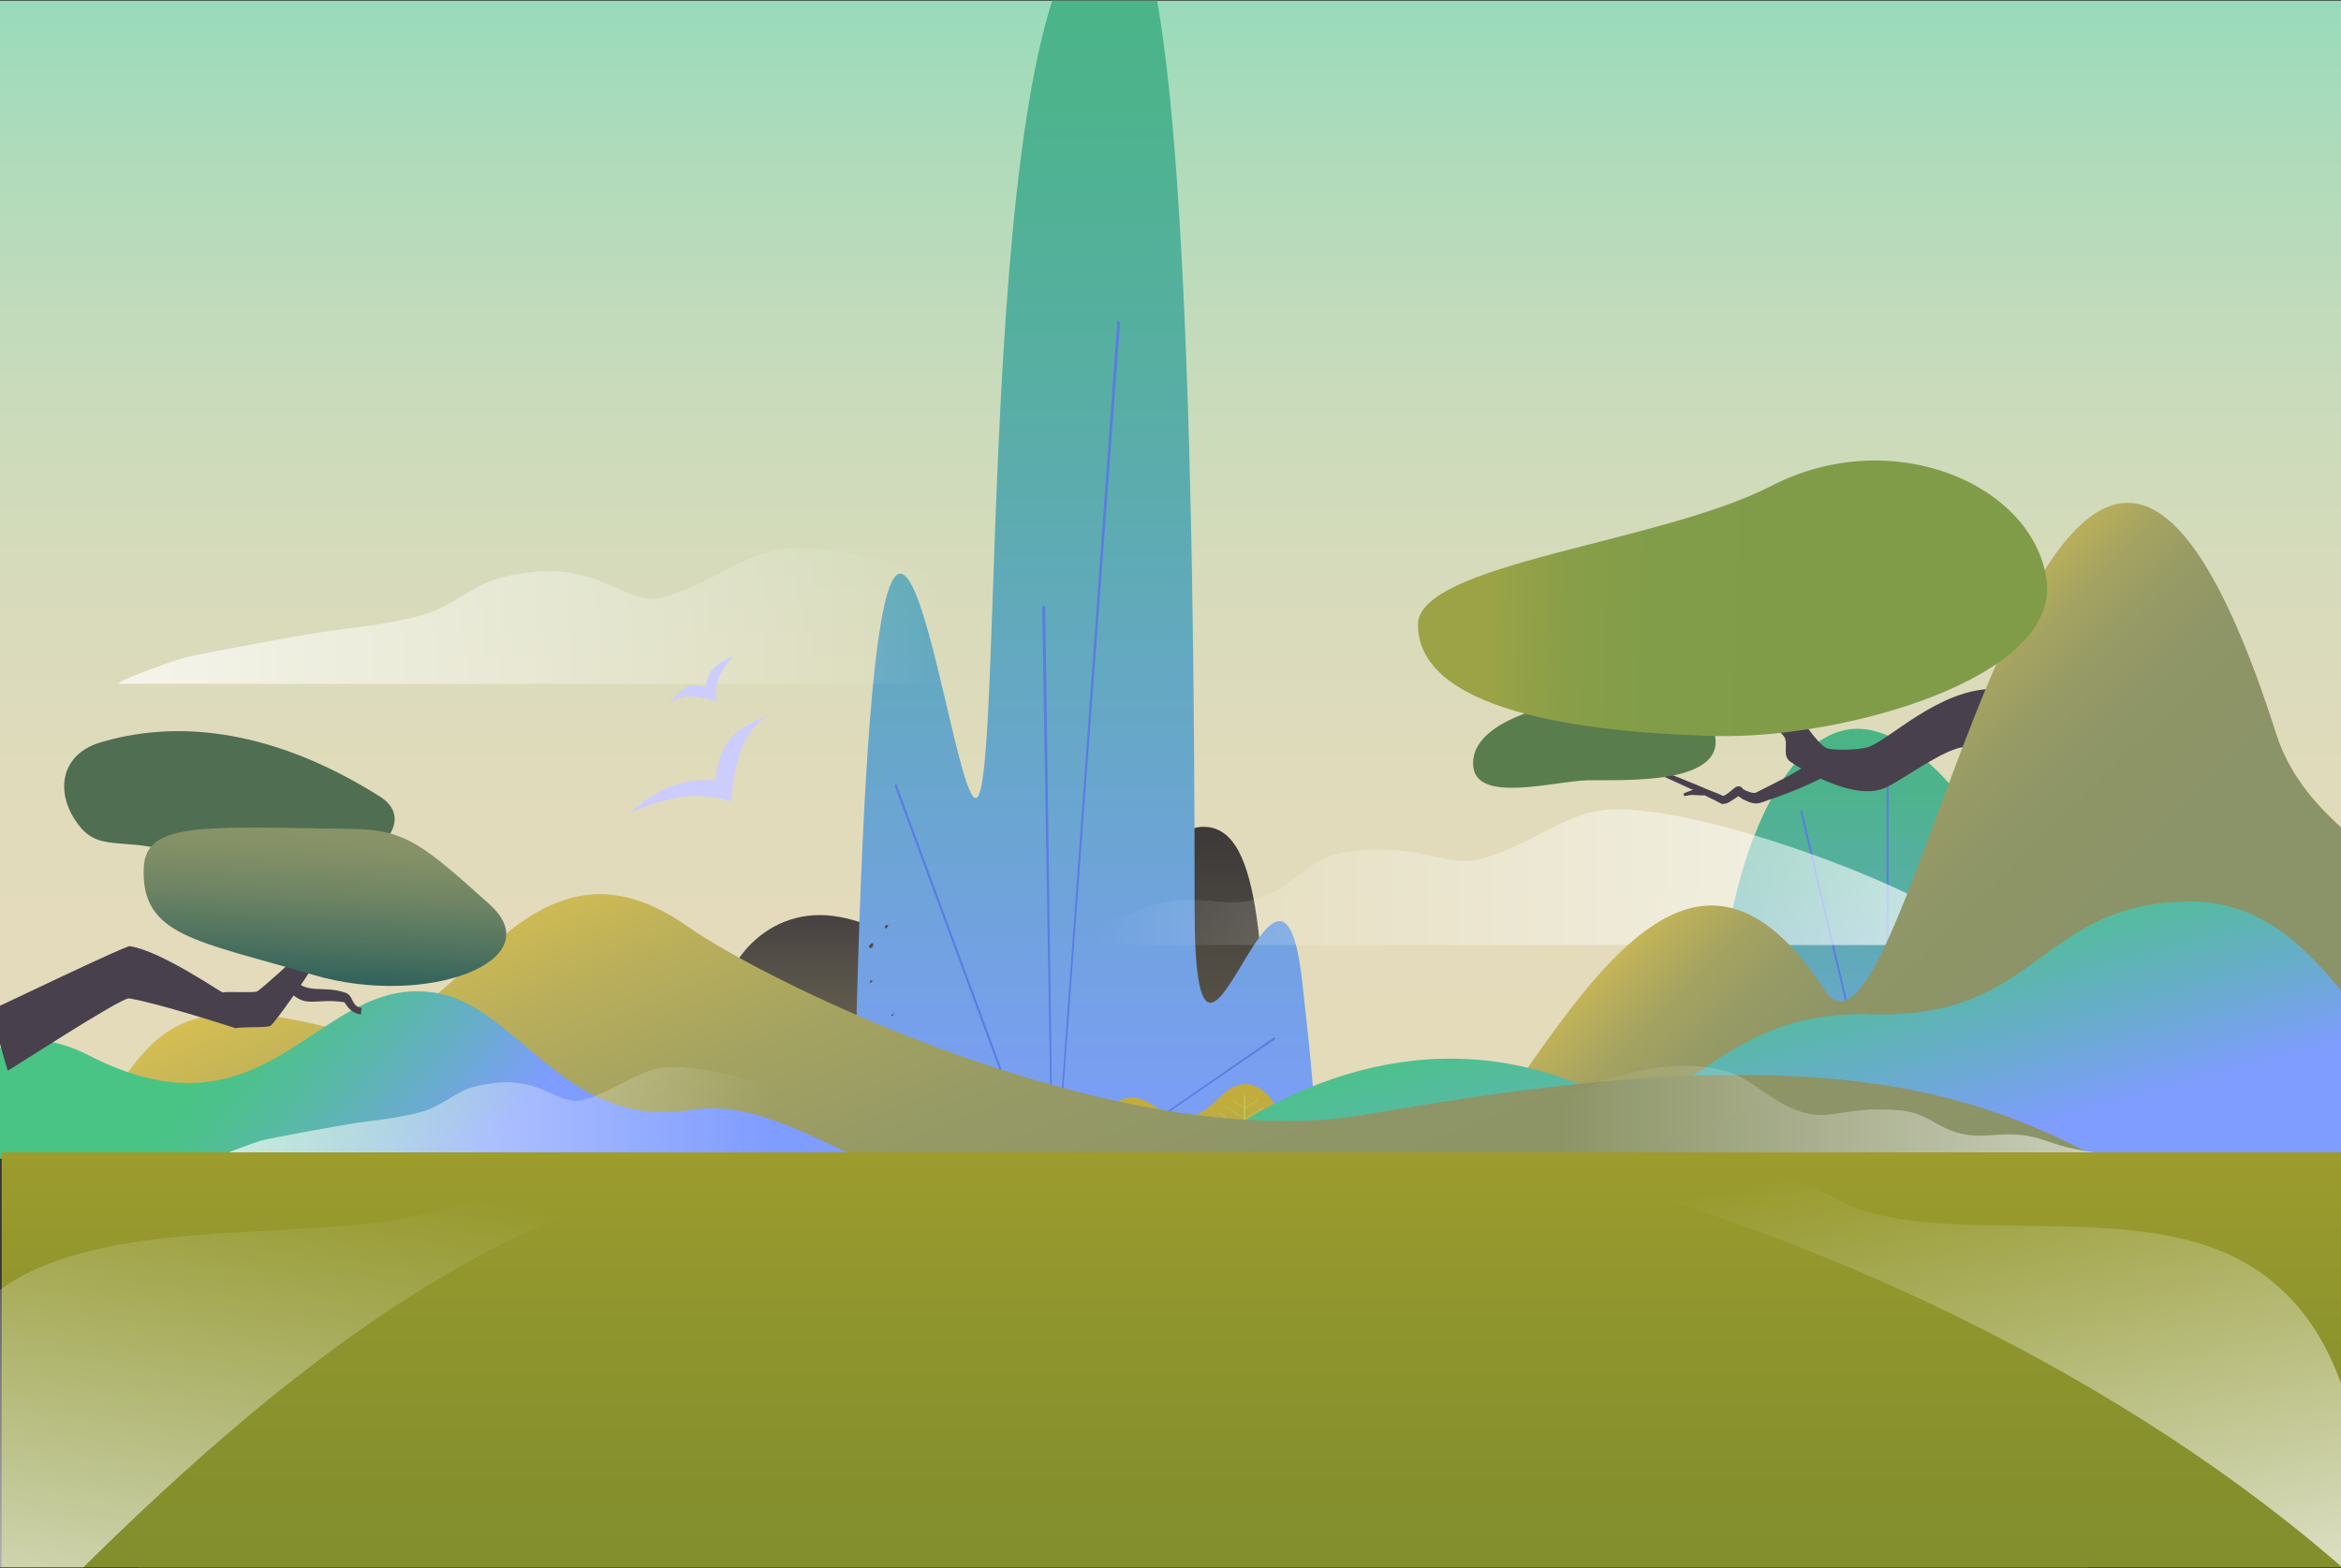 <?xml version="1.0" encoding="utf-8"?>
<!-- Generator: Adobe Illustrator 24.3.0, SVG Export Plug-In . SVG Version: 6.00 Build 0)  -->
<svg version="1.1" id="bg" xmlns="http://www.w3.org/2000/svg" xmlns:xlink="http://www.w3.org/1999/xlink" x="0px" y="0px"
	 viewBox="0 0 1000 670" style="enable-background:new 0 0 1000 670;" xml:space="preserve">
<rect x="0" y="0" width="1000" height="670" fill="#333333" stroke="none"/>
<style type="text/css">
	.st0{clip-path:url(#SVGID_2_);fill:url(#天空_1_);}
	.st1{clip-path:url(#SVGID_2_);}
	.st2{fill:url(#SVGID_3_);}
	.st3{fill:url(#SVGID_4_);}
	.st4{fill:#5A7DE0;}
	.st5{clip-path:url(#XMLID_5_);}
	.st6{fill:url(#SVGID_5_);}
	.st7{fill:url(#SVGID_6_);}
	.st8{fill:url(#SVGID_7_);}
	.st9{fill:url(#SVGID_8_);}
	.st10{fill:url(#SVGID_9_);}
	.st11{fill:url(#SVGID_10_);}
	.st12{fill:url(#SVGID_11_);}
	.st13{fill:url(#SVGID_12_);}
	.st14{fill:url(#SVGID_13_);}
	.st15{fill:url(#SVGID_14_);}
	.st16{fill:#BCCC56;}
	.st17{clip-path:url(#SVGID_2_);fill-rule:evenodd;clip-rule:evenodd;fill:url(#雲_6_);}
	.st18{fill:#49404D;}
	.st19{fill:#5A7D4E;}
	.st20{fill:url(#後_2_);}
	.st21{fill:url(#右_前山_1_);}
	.st22{fill:url(#後_3_);}
	.st23{fill:url(#左_前山_1_);}
	.st24{clip-path:url(#SVGID_2_);fill:url(#樹叢_1_);}
	.st25{fill:none;stroke:#49404D;stroke-width:2.3;stroke-miterlimit:10;}
	.st26{fill:#506E52;}
	.st27{fill:url(#XMLID_7_);}
	.st28{opacity:0.6;clip-path:url(#SVGID_2_);fill-rule:evenodd;clip-rule:evenodd;fill:url(#雲_7_);}
	.st29{clip-path:url(#SVGID_2_);fill-rule:evenodd;clip-rule:evenodd;fill:url(#雲_8_);}
	.st30{clip-path:url(#SVGID_2_);fill:url(#地板_1_);}
	.st31{clip-path:url(#SVGID_2_);fill-rule:evenodd;clip-rule:evenodd;fill:url(#雲_9_);}
	.st32{clip-path:url(#SVGID_2_);fill-rule:evenodd;clip-rule:evenodd;fill:url(#雲_10_);}
	.st33{clip-path:url(#SVGID_2_);fill-rule:evenodd;clip-rule:evenodd;fill:url(#雲_11_);}
	.st34{fill:#CCCCFF;}
</style>
<g>
	<defs>
		<rect id="SVGID_1_" y="0.3" width="1000" height="669.4"/>
	</defs>
	<clipPath id="SVGID_2_">
		<use xlink:href="#SVGID_1_"  style="overflow:visible;"/>
	</clipPath>
	<linearGradient id="天空_1_" gradientUnits="userSpaceOnUse" x1="499.1" y1="-196.518" x2="499.1" y2="492.354">
		<stop  offset="0" style="stop-color:#3BDBBB"/>
		<stop  offset="8.952320e-03" style="stop-color:#3FDBBB"/>
		<stop  offset="0.127" style="stop-color:#6BDBBB"/>
		<stop  offset="0.251" style="stop-color:#90DBBB"/>
		<stop  offset="0.379" style="stop-color:#AFDBBB"/>
		<stop  offset="0.512" style="stop-color:#C7DBBB"/>
		<stop  offset="0.654" style="stop-color:#D8DBBB"/>
		<stop  offset="0.808" style="stop-color:#E2DBBB"/>
		<stop  offset="1" style="stop-color:#E5DBBB"/>
	</linearGradient>
	<rect id="天空" x="-5.3" y="-196.5" class="st0" width="1008.8" height="688.9"/>
	<g id="石頭" class="st1">
		
			<linearGradient id="SVGID_3_" gradientUnits="userSpaceOnUse" x1="578.828" y1="353.357" x2="578.828" y2="493.732" gradientTransform="matrix(1 0 0 1 -68.232 0)">
			<stop  offset="0" style="stop-color:#3D3939"/>
			<stop  offset="0.999" style="stop-color:#6A6551"/>
		</linearGradient>
		<path class="st2" d="M541.2,493.7c-0.3-96.5-4.3-140.4-27.1-140.4c-22.6,0-21.3,46.9-34.2,140.4H541.2z"/>
		<g id="山_3_">
			
				<linearGradient id="SVGID_4_" gradientUnits="userSpaceOnUse" x1="427.784" y1="390.911" x2="427.784" y2="448.561" gradientTransform="matrix(1 0 0 1 -68.232 0)">
				<stop  offset="0" style="stop-color:#474242"/>
				<stop  offset="0.999" style="stop-color:#6A6551"/>
			</linearGradient>
			<path class="st3" d="M409.4,448.6c11.9-26.7-30.4-57.6-59.3-57.6c-28,0-49.2,28.5-40.6,57.6H409.4z"/>
			<g>
				<polygon class="st4" points="355.6,448.6 314.5,418.2 314.1,418.5 354.8,448.6 				"/>
			</g>
			<g>
				<polygon class="st4" points="349.2,448.6 311.8,438.3 311.7,438.8 347.4,448.6 				"/>
			</g>
			<g>
				<polygon class="st4" points="360.9,448.6 381.5,406.5 381,406.3 360.3,448.6 				"/>
			</g>
			<g>
				<polygon class="st4" points="363,448.6 399.1,417.7 398.7,417.4 362.3,448.6 				"/>
			</g>
			<g>
				<polygon class="st4" points="368.5,448.6 408.5,434.7 408.2,434.3 367.1,448.6 				"/>
			</g>
		</g>
	</g>
	<g id="山_2_" class="st1">
		<g>
			<defs>
				<path id="XMLID_2_" d="M562.1,506.8c0.8-28.3-2.1-53.6-5.8-87.1c-9.7-87.1-46,81.2-46-31.8c0-180.2-4.4-424.1-31.8-424.1
					C414-36.2,430.3,341,416.8,341c-12.7,0-45.1-301.9-52.4,165.8H562.1z"/>
			</defs>
			<linearGradient id="XMLID_4_" gradientUnits="userSpaceOnUse" x1="463.327" y1="-36.169" x2="463.327" y2="506.789">
				<stop  offset="0" style="stop-color:#49B584"/>
				<stop  offset="0.145" style="stop-color:#4DB38D"/>
				<stop  offset="0.382" style="stop-color:#58AEA5"/>
				<stop  offset="0.68" style="stop-color:#69A6CD"/>
				<stop  offset="1" style="stop-color:#7F9CFF"/>
			</linearGradient>
			<use xlink:href="#XMLID_2_"  style="overflow:visible;fill:url(#XMLID_4_);"/>
			<clipPath id="XMLID_5_">
				<use xlink:href="#XMLID_2_"  style="overflow:visible;"/>
			</clipPath>
			<g class="st5">
				
					<linearGradient id="SVGID_5_" gradientUnits="userSpaceOnUse" x1="525.127" y1="390.038" x2="525.287" y2="390.038" gradientTransform="matrix(0.897 0.443 -0.443 0.897 76.646 -164.926)">
					<stop  offset="0" style="stop-color:#3D3939"/>
					<stop  offset="0.999" style="stop-color:#6A6551"/>
				</linearGradient>
				<polygon class="st6" points="375.1,417.1 375.1,417.2 375,417.4 374.9,417.4 				"/>
				
					<linearGradient id="SVGID_6_" gradientUnits="userSpaceOnUse" x1="523.092" y1="393.1" x2="524.001" y2="393.1" gradientTransform="matrix(0.897 0.443 -0.443 0.897 76.646 -164.926)">
					<stop  offset="0" style="stop-color:#3D3939"/>
					<stop  offset="0.999" style="stop-color:#6A6551"/>
				</linearGradient>
				<path class="st7" d="M371.8,419.9l-0.3-0.2c0.1-0.7,0.8-0.9,1.4-0.8C372.6,419.1,372.4,419.9,371.8,419.9z"/>
				
					<linearGradient id="SVGID_7_" gradientUnits="userSpaceOnUse" x1="518.459" y1="369.159" x2="519.593" y2="369.159" gradientTransform="matrix(0.897 0.443 -0.443 0.897 76.646 -164.926)">
					<stop  offset="0" style="stop-color:#3D3939"/>
					<stop  offset="0.999" style="stop-color:#6A6551"/>
				</linearGradient>
				<path class="st8" d="M378.8,396.6c-0.1,0-0.3,0.1-0.4,0.1c-0.2-0.1-0.5-0.3-0.4-0.7l0.7-0.9c0.1,0,0.1,0.1,0.1,0.2l0.5-0.2
					C379.7,395.6,379.1,396.1,378.8,396.6z"/>
				
					<linearGradient id="SVGID_8_" gradientUnits="userSpaceOnUse" x1="515.964" y1="379.403" x2="517.66" y2="379.403" gradientTransform="matrix(0.897 0.443 -0.443 0.897 76.646 -164.926)">
					<stop  offset="0" style="stop-color:#3D3939"/>
					<stop  offset="0.999" style="stop-color:#6A6551"/>
				</linearGradient>
				<path class="st9" d="M372.7,403.2l0.1,0.2c0.2,0,0.2-0.2,0.3-0.2c0.2,0.6-0.2,1-0.3,1.6c-0.4,0.2-0.8,0.5-1.2,0.2
					c-0.4-0.2-0.2-0.6-0.3-0.9c0.1-0.5,0.8-0.4,0.8-1l0,0.1l1-0.3C372.9,403.1,372.9,403.3,372.7,403.2z"/>
				
					<linearGradient id="SVGID_9_" gradientUnits="userSpaceOnUse" x1="511.436" y1="384.807" x2="512.642" y2="384.807" gradientTransform="matrix(0.897 0.443 -0.443 0.897 76.646 -164.926)">
					<stop  offset="0" style="stop-color:#3D3939"/>
					<stop  offset="0.999" style="stop-color:#6A6551"/>
				</linearGradient>
				<path class="st10" d="M366.2,406.8c-0.3,0.3-0.5,0.8-1,0.7c-0.5-0.2-0.2-0.5-0.2-0.8c0.1-0.3,0.5-0.5,0.7-0.7
					c0.1,0.1,0.2,0.2,0.3,0.1C366.1,406.4,366.2,406.3,366.2,406.8z"/>
				
					<linearGradient id="SVGID_10_" gradientUnits="userSpaceOnUse" x1="509.977" y1="385.515" x2="510.447" y2="385.515" gradientTransform="matrix(0.897 0.443 -0.443 0.897 76.646 -164.926)">
					<stop  offset="0" style="stop-color:#3D3939"/>
					<stop  offset="0.999" style="stop-color:#6A6551"/>
				</linearGradient>
				<path class="st11" d="M363.4,406.6c0,0.3,0.4,0.1,0.4,0.2c0,0.1-0.3,0.1-0.3,0.1l-0.1,0c-0.1-0.3,0.2-0.7,0.5-0.6
					C363.7,406.4,363.4,406.3,363.4,406.6z"/>
				
					<linearGradient id="SVGID_11_" gradientUnits="userSpaceOnUse" x1="537.948" y1="400.856" x2="538.258" y2="400.856" gradientTransform="matrix(0.897 0.443 -0.443 0.897 76.646 -164.926)">
					<stop  offset="0" style="stop-color:#3D3939"/>
					<stop  offset="0.999" style="stop-color:#6A6551"/>
				</linearGradient>
				<path class="st12" d="M381.9,432.6l0,0.1L381.9,432.6l-0.2,0.2l-0.1-0.2l0.4-0.1C382,432.6,381.9,432.5,381.9,432.6z"/>
				
					<linearGradient id="SVGID_12_" gradientUnits="userSpaceOnUse" x1="537.56" y1="401.69" x2="538.544" y2="401.69" gradientTransform="matrix(0.897 0.443 -0.443 0.897 76.646 -164.926)">
					<stop  offset="0" style="stop-color:#3D3939"/>
					<stop  offset="0.999" style="stop-color:#6A6551"/>
				</linearGradient>
				<path class="st13" d="M380.9,434.1c-0.3-0.2,0-0.5,0-0.6l0.6-0.6l0.1,0.3c-0.3-0.4-0.5,0.1-0.6,0.1c0.1,0.1,0.1,0.3,0.2,0.4
					c0.5,0.1,0.5-0.5,0.6-0.6l0,0.1l0.4-0.3C381.9,433.4,381.7,434.2,380.9,434.1z"/>
			</g>
		</g>
		<g>
			<polygon class="st4" points="449.9,506.8 446.5,259 445.2,259 449.3,506.8 			"/>
		</g>
		<g>
			<polygon class="st4" points="446.2,506.8 382.7,334.4 382.3,336.1 445.3,506.8 			"/>
		</g>
		<g>
			<polygon class="st4" points="451.2,506.8 478.5,137.7 477.3,136.8 450.6,506.8 			"/>
		</g>
		<g>
			<polygon class="st4" points="453.2,506.8 544.9,443.9 544.5,443.1 452.5,506.8 			"/>
		</g>
	</g>
	<g id="山_1_" class="st1">
		
			<linearGradient id="SVGID_13_" gradientUnits="userSpaceOnUse" x1="875.012" y1="311.445" x2="875.012" y2="493.732" gradientTransform="matrix(1 0 0 1 -68.232 0)">
			<stop  offset="0" style="stop-color:#49B584"/>
			<stop  offset="0.145" style="stop-color:#4DB38D"/>
			<stop  offset="0.382" style="stop-color:#58AEA5"/>
			<stop  offset="0.68" style="stop-color:#69A6CD"/>
			<stop  offset="1" style="stop-color:#7F9CFF"/>
		</linearGradient>
		<path class="st14" d="M877,493.7c16.7-84.5-42.8-182.3-83.5-182.3c-39.5,0-69.3,90-57.1,182.3H877z"/>
		<g>
			<rect x="805.9" y="325" class="st4" width="0.8" height="168.7"/>
		</g>
		<g>
			<polygon class="st4" points="804.6,493.7 769.8,346.3 769.1,346.9 803.7,493.7 			"/>
		</g>
		<g>
			<polygon class="st4" points="801.2,493.7 743.3,397.6 742.7,398.7 800,493.7 			"/>
		</g>
		<g>
			<polygon class="st4" points="792.2,493.7 739.6,461.4 739.3,462.8 789.7,493.7 			"/>
		</g>
		<g>
			<polygon class="st4" points="808.7,493.7 837.7,360.8 837,360.2 807.9,493.7 			"/>
		</g>
		<g>
			<polygon class="st4" points="811.7,493.7 862.5,396.1 861.9,395 810.6,493.7 			"/>
		</g>
		<g>
			<polygon class="st4" points="819.4,493.7 875.7,450 875.4,448.7 817.3,493.7 			"/>
		</g>
	</g>
	<g id="草2" class="st1">
		<g>
			
				<linearGradient id="SVGID_14_" gradientUnits="userSpaceOnUse" x1="144.415" y1="419.318" x2="144.415" y2="444.661" gradientTransform="matrix(1.119 -0.17 0.164 1.005 247.176 74.87)">
				<stop  offset="0" style="stop-color:#C2AC3C"/>
				<stop  offset="0.359" style="stop-color:#C0AC3F"/>
				<stop  offset="0.574" style="stop-color:#B8AA47"/>
				<stop  offset="0.752" style="stop-color:#ACA755"/>
				<stop  offset="0.9" style="stop-color:#9BA468"/>
			</linearGradient>
			<path class="st15" d="M462.3,496.6l84.4-14.6c3.3-5.5-10-29-25.2-13.6c-27.8,28.4-28.4-21.1-56.1,13.4
				c-9.9,12.3-9.9-10.7-15.9-12.6c-6.5-2-14.2-3-27.2,4.1c-10.6,5.7-11.3,23.6-5.5,29.7C416.9,503.1,462.2,496.6,462.3,496.6z"/>
		</g>
		<g>
			<g>
				<g>
					<polygon class="st16" points="539.3,478.3 542.7,476.2 542.5,476 539.1,478.1 					"/>
				</g>
				<g>
					<polygon class="st16" points="524.1,477.9 524.3,477.7 520.8,475.4 520.6,475.6 					"/>
				</g>
				<g>
					<polygon class="st16" points="531.6,473.7 531.8,473.5 525.9,469.6 525.7,469.7 					"/>
				</g>
				<g>
					<polygon class="st16" points="531.6,478.3 531.8,478.1 523.3,472.5 523.1,472.6 					"/>
				</g>
				<g>
					<polygon class="st16" points="531.7,473.7 537.5,470 537.3,469.9 531.5,473.5 					"/>
				</g>
				<g>
					<polygon class="st16" points="531.8,478.3 540.1,473.1 539.9,472.9 531.5,478.1 					"/>
				</g>
				<g>
					<polygon class="st16" points="531.4,478.7 532,478.7 531.9,468.1 531.3,468 					"/>
				</g>
			</g>
		</g>
	</g>
	<linearGradient id="雲_6_" gradientUnits="userSpaceOnUse" x1="841.35" y1="374.858" x2="416.452" y2="374.858">
		<stop  offset="0" style="stop-color:#FFFFFF;stop-opacity:0.7"/>
		<stop  offset="0.751" style="stop-color:#FFFFFF;stop-opacity:0.102"/>
		<stop  offset="0.88" style="stop-color:#FFFFFF;stop-opacity:0"/>
	</linearGradient>
	<path id="雲_1_" class="st17" d="M840.3,397.4c2.3,2.5,0.5,6.4-2.8,6.4H417.4c-0.5,0-1.2-0.9-0.8-0.9c75.7-1,59.8-22.5,103.1-17.7
		c30.1,3.4,34.3-18.4,55.7-21.2c32.1-4.3,42.3,7.5,58.2,2.7c21.4-6.3,33.9-18.3,50.3-20.4C722.6,341.3,825.4,381.4,840.3,397.4z"/>
	<g id="樹_4_" class="st1">
		<path class="st18" d="M774.6,325.1c-2,1.3-4,2.6-6,3.8c-2,1.2-4.1,2.4-6.2,3.5c-2.1,1.1-4.2,2.2-6.4,3.3l-3.2,1.6l-1.6,0.8
			l-0.8,0.4l-0.4,0.2c0,0,0,0-0.1,0c-0.1,0.1-0.5,0.1-0.9,0.1c-0.4,0-0.9-0.1-1.4-0.3c-1-0.3-2-0.7-2.8-1.2
			c-0.1-0.1-0.2-0.1-0.3-0.2c-0.1,0-0.1-0.1-0.1-0.1c0-0.1-0.1-0.1-0.1-0.2c-0.1-0.2-0.3-0.3-0.5-0.5c-0.4-0.2-0.8-0.3-1-0.3
			c-0.1,0-0.2,0-0.3,0c-0.1,0-0.1,0-0.2,0c-0.1,0-0.2,0-0.3,0.1c-0.3,0.1-0.4,0.2-0.5,0.2c-0.1,0.1-0.2,0.1-0.3,0.2
			c-0.3,0.2-0.6,0.4-0.8,0.6l-0.7,0.6c-0.9,0.7-1.8,1.5-2.7,2c-0.2,0.1-0.4,0.2-0.6,0.3c-0.2,0.1-0.3,0.1-0.4,0.1l-0.8-0.4
			c-1.1-0.5-2.2-1-3.4-1.4c-2.2-0.9-4.5-1.8-6.7-2.8c-9-3.6-17.9-7.2-26.8-11c-4.4-1.9-8.8-3.9-13.1-6.1c-2.1-1.1-4.3-2.2-6.3-3.5
			c-1-0.6-2-1.3-3-2.1c-0.5-0.4-0.9-0.8-1.3-1.2c-0.4-0.4-0.8-0.9-1-1.5c0.2,0.6,0.6,1.1,1,1.5c0.4,0.5,0.8,0.9,1.3,1.3
			c0.9,0.8,1.9,1.5,2.9,2.2c2,1.4,4.1,2.6,6.2,3.8c4.2,2.4,8.5,4.6,12.9,6.8c8.7,4.3,17.5,8.3,26.3,12.3c2.2,1,4.4,2,6.5,3.1
			c1.1,0.5,2.2,1,3.2,1.6l0.8,0.4l0.1,0.1l0.1,0l0.1,0.1c0.2,0.1,0.4,0.1,0.5,0.2c0.4,0.1,0.7,0.1,0.9,0c0.5-0.1,1-0.2,1.3-0.3
			c0.4-0.1,0.7-0.3,1-0.5c1.2-0.7,2.3-1.4,3.3-2.1l0.6-0.4c0,0,0.1,0,0.1,0.1c0.6,0.5,1.2,0.8,1.8,1.2c0.6,0.3,1.2,0.6,1.9,0.9
			c0.6,0.3,1.3,0.5,2.1,0.7c0.8,0.2,1.6,0.3,2.7,0.1c0.3,0,0.6-0.1,0.8-0.2l0.4-0.1l0.9-0.3l1.7-0.6l3.5-1.2
			c2.3-0.8,4.6-1.7,6.9-2.6c2.3-0.9,4.6-1.9,6.8-2.9c2.3-1,4.5-2.1,6.7-3.2L774.6,325.1z M736,340.3L736,340.3
			C736,340.3,736,340.3,736,340.3C736,340.3,736,340.3,736,340.3C736,340.3,736,340.3,736,340.3z M741.1,338.9
			c0-0.1-0.1-0.2-0.1-0.2C741,338.8,741.1,338.8,741.1,338.9z M743.2,339.7C743.2,339.7,743.3,339.7,743.2,339.7
			C743.3,339.7,743.3,339.7,743.2,339.7z M744.4,337c0,0,0,0.1,0.1,0.1c0,0,0,0.1,0,0.1C744.4,337.1,744.4,337,744.4,337
			C744.3,336.9,744.4,337,744.4,337z"/>
		<path class="st18" d="M719.1,339.1c0,0,4.4-2.2,7.8-2.1l1,2.9c-5.7-0.1-4.4-0.6-8.4,0.3L719.1,339.1z"/>
		<path class="st18" d="M733.2,272l29.5-4.8c-4.7,11.7-7.4,17.7-5.4,28.5c1.2,6.2,12.5,11.9,12.5,11.9s6.2,9.6,10.1,11.9
			c1.9,1.2,13.3,1.1,17.9-0.2c8.7-2.6,30.8-25.3,54.1-24.9c0.6,0-3.7,33.4-8.1,26.6c-5-7.6-27.7,10.4-38,15.4
			c-14.1,6.9-39.1-9.6-41-10.9c-3.8-2.6-0.6-8-2.8-10.9c-4.3-5.8-19.3-10-19.7-16.4C741.8,287,727.2,283.9,733.2,272z"/>
		<path id="XMLID_6_" class="st19" d="M629.3,327.2c-1.5-21.8,43.5-29.1,65.6-31.4c16.7-1.8,32,1.4,37,15.9
			c8.3,24.3-39.1,21.4-53.7,21.7C663.5,333.8,630.5,343.5,629.3,327.2z"/>
	</g>
	<g id="山" class="st1">
		
			<linearGradient id="後_2_" gradientUnits="userSpaceOnUse" x1="755.422" y1="262.196" x2="925.03" y2="432.496" gradientTransform="matrix(1 0 0 1 -68.232 0)">
			<stop  offset="0.3" style="stop-color:#FFD746"/>
			<stop  offset="0.325" style="stop-color:#F3D04A"/>
			<stop  offset="0.399" style="stop-color:#D3BD53"/>
			<stop  offset="0.481" style="stop-color:#B9AE5B"/>
			<stop  offset="0.569" style="stop-color:#A4A361"/>
			<stop  offset="0.67" style="stop-color:#969A65"/>
			<stop  offset="0.792" style="stop-color:#8E9567"/>
			<stop  offset="0.994" style="stop-color:#8B9468"/>
		</linearGradient>
		<path id="後" class="st20" d="M1136.5,486.7c-44.4-99.5-143.5-108.5-164.2-173.2C878.6,20.3,816.5,479.7,779.4,423
			c-55.4-84.6-101.4-2.6-147.8,63.7H1136.5z"/>
		
			<linearGradient id="右_前山_1_" gradientUnits="userSpaceOnUse" x1="819.902" y1="392.754" x2="851.543" y2="507.024" gradientTransform="matrix(1 0 0 1 -68.232 0)">
			<stop  offset="0" style="stop-color:#49C484"/>
			<stop  offset="0.145" style="stop-color:#4DC18D"/>
			<stop  offset="0.382" style="stop-color:#58B9A5"/>
			<stop  offset="0.68" style="stop-color:#69ACCD"/>
			<stop  offset="1" style="stop-color:#7F9CFF"/>
		</linearGradient>
		<path id="右_前山" class="st21" d="M1060.4,500.5c-43.7-39-65.6-115.3-124.5-115.3c-64.7,0-64.6,50.5-136.4,48.2
			c-70-2.2-77.9,51.1-120.5,31.9c-68.6-30.9-135.3-1.4-176.5,35.2H1060.4z"/>
		
			<linearGradient id="後_3_" gradientUnits="userSpaceOnUse" x1="327.933" y1="124.326" x2="538.964" y2="647.591" gradientTransform="matrix(1 0 0 1 -68.232 0)">
			<stop  offset="0.3" style="stop-color:#FFD746"/>
			<stop  offset="0.325" style="stop-color:#F3D04A"/>
			<stop  offset="0.4" style="stop-color:#D3BD53"/>
			<stop  offset="0.482" style="stop-color:#B9AE5B"/>
			<stop  offset="0.572" style="stop-color:#A4A361"/>
			<stop  offset="0.673" style="stop-color:#969A65"/>
			<stop  offset="0.796" style="stop-color:#8E9567"/>
			<stop  offset="1" style="stop-color:#8B9468"/>
		</linearGradient>
		<path id="後_1_" class="st22" d="M891.8,492.4c-65.2-34.2-141.3-45.7-307.4-16.3c-104.1,18.4-255.1-55.2-290.8-80.3
			c-72.6-51-99.3,57.5-150.3,44c-84.7-22.4-79,15.7-115.2,52.7l79.4,453.9h785.1L891.8,492.4z"/>
		
			<linearGradient id="左_前山_1_" gradientUnits="userSpaceOnUse" x1="171.425" y1="437.315" x2="258.053" y2="512.822" gradientTransform="matrix(1 0 0 1 -68.232 0)">
			<stop  offset="0" style="stop-color:#49C484"/>
			<stop  offset="0.145" style="stop-color:#4DC18D"/>
			<stop  offset="0.382" style="stop-color:#58B9A5"/>
			<stop  offset="0.68" style="stop-color:#69ACCD"/>
			<stop  offset="1" style="stop-color:#7F9CFF"/>
		</linearGradient>
		<path id="左_前山" class="st23" d="M367.9,495.1c-17-6.8-45.7-25.2-72.2-20.9c-54.6,9-74-44.2-109.8-50
			C135.4,416,115.7,490.9,38,451c-46.3-23.8-63.2,24.4-67,44.1H367.9z"/>
	</g>
	
		<linearGradient id="樹叢_1_" gradientUnits="userSpaceOnUse" x1="133.381" y1="191.612" x2="277.514" y2="187.122" gradientTransform="matrix(-1 2.787715e-04 3.040617e-04 1.091 915.512 46.989)">
		<stop  offset="9.741710e-03" style="stop-color:#809C49"/>
		<stop  offset="0.55" style="stop-color:#829D49"/>
		<stop  offset="0.779" style="stop-color:#899E48"/>
		<stop  offset="0.949" style="stop-color:#96A247"/>
		<stop  offset="1" style="stop-color:#9BA346"/>
	</linearGradient>
	<path id="樹叢" class="st24" d="M605.7,267.1c-0.3-26.4,102.8-34.7,151-59.5c51.7-26.6,111.6-0.7,117.5,39.9
		c6.2,42.4-86.9,68.2-141,67C686.4,313.3,606.1,306.5,605.7,267.1z"/>
	<g id="樹" class="st1">
		<g id="樹枝">
			<g>
				<path class="st25" d="M139.8,411.8c0.1-0.2,0.4-0.4,0.5-0.6c0.1-0.2,0.5-0.3,0.6-0.5c0.1-0.2,0.3-0.4,0.4-0.6
					c0.1-0.2-0.2-0.7-0.1-0.9c0.1-0.2,0.3-0.4,0.4-0.6c0.1-0.2,0.6-0.2,0.7-0.4c0.1-0.2,0.1-0.5,0.2-0.7c0.1-0.2-0.2-0.6-0.1-0.9
					c0.1-0.2,0.6-0.3,0.7-0.5c0.1-0.2,0.3-0.4,0.4-0.6c0.1-0.2,0-0.6,0.1-0.8c0.1-0.2,0.5-0.2,0.7-0.5c0.1-0.2,0.3-0.4,0.4-0.6
					c0.1-0.2-0.2-0.7-0.1-0.9c0.1-0.2,0.7-0.1,0.8-0.3c0.1-0.2,0.1-0.5,0.3-0.7c0.1-0.2,0.4-0.3,0.5-0.5c0.1-0.2-0.3-0.8-0.2-1
					c0.1-0.2,0.5-0.3,0.6-0.5c0.1-0.2,0.5-0.2,0.7-0.4c0.1-0.2-0.2-0.7,0-0.9c0.1-0.2,0.3-0.4,0.4-0.6c0.1-0.2,0.7-0.1,0.8-0.3
					c0.1-0.2-0.3-0.8-0.2-1c0.1-0.2,0.7-0.1,0.9-0.3c0.1-0.2-0.1-0.7,0-0.9c0.1-0.2,0.6-0.1,0.8-0.3c0.1-0.2,0.2-0.4,0.4-0.6
					c0.1-0.2,0.5-0.2,0.6-0.4c0.1-0.2,0-0.6,0.2-0.8c0.1-0.2,0.4-0.3,0.5-0.5c0.1-0.2,0.2-0.5,0.3-0.7c0.1-0.2,0-0.5,0.2-0.7
					c0.1-0.2,0.7-0.1,0.8-0.3c0.1-0.2,0-0.6,0.1-0.8c0.1-0.2,0.4-0.3,0.5-0.5c0.1-0.2,0.4-0.3,0.5-0.5c0.1-0.2,0.1-0.5,0.3-0.7"/>
			</g>
			<path class="st18" d="M154.5,430.7c0,0-0.3,1.5-0.3,2.8c-5.2-0.7-6.6-5.2-7.3-5.3c-13-1.8-16.1,3-23.8-5l2.6-4.5
				c6.1,6.3,12.4,2.2,21.9,5.5C151.2,425.4,149.8,430,154.5,430.7z"/>
			<path class="st18" d="M149.6,390c-5,3.6-5.1,14.2-8.4,19.9c-1.7,2.8-7.1,0.2-8.1,3.7c-0.5,1.8-15,22.6-17.5,24.7
				c-1.2,1-13.4,0.3-14.8,1.1c0,0-32.8-10.7-45.7-12.8c-3.2-0.5-51.7,31.1-51.8,30.9c0,0-6.5-21.1-6.4-26.3
				c1.3-0.5,56.6-27.1,58.5-26.9c13.3,1.9,39.3,20,39.8,19.8c1.4-0.6,13.5,0.3,14.7-0.5c2.5-1.7,16.8-14.3,17.4-16.1
				c1.2-3.6,5.4-3.1,7.3-5.9c3.9-5.5,4.7-15.5,10.1-18.7C154.2,377.6,158.4,383.9,149.6,390z"/>
		</g>
		<path id="XMLID_1_" class="st26" d="M34.2,353.3c9.7,11.9,22,2.7,47.4,13.8c54.1,23.7,105.3-11.3,80.6-26.8
			c-48.9-30.8-89.9-32-119.5-23C25.4,322.5,23.1,339.6,34.2,353.3z"/>
		
			<linearGradient id="XMLID_7_" gradientUnits="userSpaceOnUse" x1="692.932" y1="242.217" x2="692.932" y2="175.942" gradientTransform="matrix(-0.998 -5.637091e-02 -5.637091e-02 0.998 842.418 216.908)">
			<stop  offset="0" style="stop-color:#31625B"/>
			<stop  offset="0.224" style="stop-color:#4C715F"/>
			<stop  offset="0.551" style="stop-color:#6E8464"/>
			<stop  offset="0.822" style="stop-color:#839067"/>
			<stop  offset="1" style="stop-color:#8B9468"/>
		</linearGradient>
		<path id="XMLID_11_" class="st27" d="M61.4,370.7c0.9-19.7,25.8-17.4,89-16.5c22.8,0.3,30.2,6.6,58.7,32.2
			c26.8,24.1-26.8,44.5-75.5,30.1C84.4,401.9,60.1,400.1,61.4,370.7z"/>
	</g>
	
		<linearGradient id="雲_7_" gradientUnits="userSpaceOnUse" x1="799.434" y1="474.885" x2="1088.117" y2="474.885" gradientTransform="matrix(-1 0 0 1 1719.654 0)">
		<stop  offset="0" style="stop-color:#FFFFFF"/>
		<stop  offset="0.751" style="stop-color:#FFFFFF;stop-opacity:0.146"/>
		<stop  offset="0.88" style="stop-color:#FFFFFF;stop-opacity:0"/>
	</linearGradient>
	<path id="雲_4_" class="st28" d="M632.2,491.2c-1.5,1.2-0.4,3.2,1.9,3.2h285.4c0.3,0,0.8-0.4,0.5-0.5c-51.4-0.5-40.6-11.3-70-8.8
		c-20.4,1.7-23.3-9.2-37.9-10.6c-21.8-2.1-28.7,3.7-39.6,1.4c-14.5-3.2-23.4-14.7-34.2-17.9C694.9,445.3,642.4,483.1,632.2,491.2z"
		/>
	<linearGradient id="雲_8_" gradientUnits="userSpaceOnUse" x1="93.43" y1="475.324" x2="388.428" y2="475.324">
		<stop  offset="0" style="stop-color:#FFFFFF;stop-opacity:0.7"/>
		<stop  offset="0.683" style="stop-color:#FFFFFF;stop-opacity:0.102"/>
		<stop  offset="0.8" style="stop-color:#FFFFFF;stop-opacity:0"/>
	</linearGradient>
	<path id="雲_5_" class="st29" d="M387.7,490.4c1.5,1.6,0.4,4.3-1.9,4.3H93.8c-3.1,0,14.2-6.3,17.7-7.3c4.8-1.3,38-7.4,45.9-8.3
		c11.1-1.3,22.4-3.3,27.3-5.7c11.8-5.8,11.3-8.6,25.6-10.5c21.5-2.9,28.3,10.1,39,7c14.3-4.2,22.7-12.2,33.7-13.7
		C308.9,452.9,377.8,479.7,387.7,490.4z"/>
	<linearGradient id="地板_1_" gradientUnits="userSpaceOnUse" x1="503.476" y1="946.205" x2="503.476" y2="492.354">
		<stop  offset="0" style="stop-color:#7A8A2D"/>
		<stop  offset="0.429" style="stop-color:#7D8B2D"/>
		<stop  offset="0.687" style="stop-color:#85902D"/>
		<stop  offset="0.899" style="stop-color:#93972D"/>
		<stop  offset="1" style="stop-color:#9D9C2D"/>
	</linearGradient>
	<rect id="地板" x="0.7" y="492.4" class="st30" width="1005.6" height="453.9"/>
	<linearGradient id="雲_9_" gradientUnits="userSpaceOnUse" x1="50.685" y1="263.285" x2="491.429" y2="263.285">
		<stop  offset="0" style="stop-color:#FFFFFF;stop-opacity:0.7"/>
		<stop  offset="0.683" style="stop-color:#FFFFFF;stop-opacity:0.102"/>
		<stop  offset="0.8" style="stop-color:#FFFFFF;stop-opacity:0"/>
	</linearGradient>
	<path id="雲" class="st31" d="M490.4,285.8c2.3,2.5,0.5,6.4-2.8,6.4l-436.3,0c-4.7,0,21.2-9.4,26.5-10.9
		c7.1-2,56.8-11.1,68.6-12.5c16.7-1.9,33.5-4.9,40.8-8.5c17.7-8.7,16.9-12.8,38.3-15.6c32.1-4.3,42.3,15.1,58.2,10.4
		c21.4-6.3,33.9-18.3,50.3-20.4C372.6,229.7,475.5,269.8,490.4,285.8z"/>
	
		<linearGradient id="雲_10_" gradientUnits="userSpaceOnUse" x1="804.249" y1="781.287" x2="686.944" y2="652.243" gradientTransform="matrix(0.917 0.733 0.204 0.979 19.839 -673.396)">
		<stop  offset="0" style="stop-color:#FFFFFF;stop-opacity:0.7"/>
		<stop  offset="0.751" style="stop-color:#FFFFFF;stop-opacity:0.102"/>
		<stop  offset="0.88" style="stop-color:#FFFFFF;stop-opacity:0"/>
	</linearGradient>
	<path id="雲_2_" class="st32" d="M1017.1,681.2c1.7,2.7,21.7,24-0.8,2.8c-96-90.2-233.7-155.6-358-186.7c3.5-2.4,93-4.3,124.2,14
		c42.1,24.7,125.6-0.7,176.2,28.1C1020.3,574.3,1006,663.9,1017.1,681.2z"/>
	
		<linearGradient id="雲_11_" gradientUnits="userSpaceOnUse" x1="310.23" y1="1250.183" x2="189.64" y2="1117.526" gradientTransform="matrix(-0.878 0.78 -0.153 0.988 514.564 -773.771)">
		<stop  offset="0" style="stop-color:#FFFFFF;stop-opacity:0.7"/>
		<stop  offset="0.751" style="stop-color:#FFFFFF;stop-opacity:0.102"/>
		<stop  offset="0.88" style="stop-color:#FFFFFF;stop-opacity:0"/>
	</linearGradient>
	<path id="雲_3_" class="st33" d="M-13.2,715.7c-1.6,2.7-20.5,25.1,1,2.7C78.9,623.3,187.1,519.2,306.4,501
		c-3.6-2.3-72.5,1.5-115.2,15.2c-51.5,16.4-138.6,1.2-187.7,32.5C-56.3,586.9-3.1,697.7-13.2,715.7z"/>
	<g id="bird" class="st1">
		<path class="st34" d="M312.3,342.4c1.9-21.8,6.5-30.2,15.9-36.9c-16.6,7.2-20.6,12.1-22.5,27.8c-14.5-0.5-23.5,2.7-36.9,14.2
			C280.6,342.3,296.2,336.9,312.3,342.4z"/>
		<path class="st34" d="M306.2,299.8c-8.3-2.6-14.6-3.9-20.7,1.1c7.8-9.6,10.6-8.7,15.9-7.1c1.1-7.9,4.3-9.8,11.8-13.6
			C307.7,287,304.9,290.9,306.2,299.8z"/>
	</g>
</g>
</svg>

